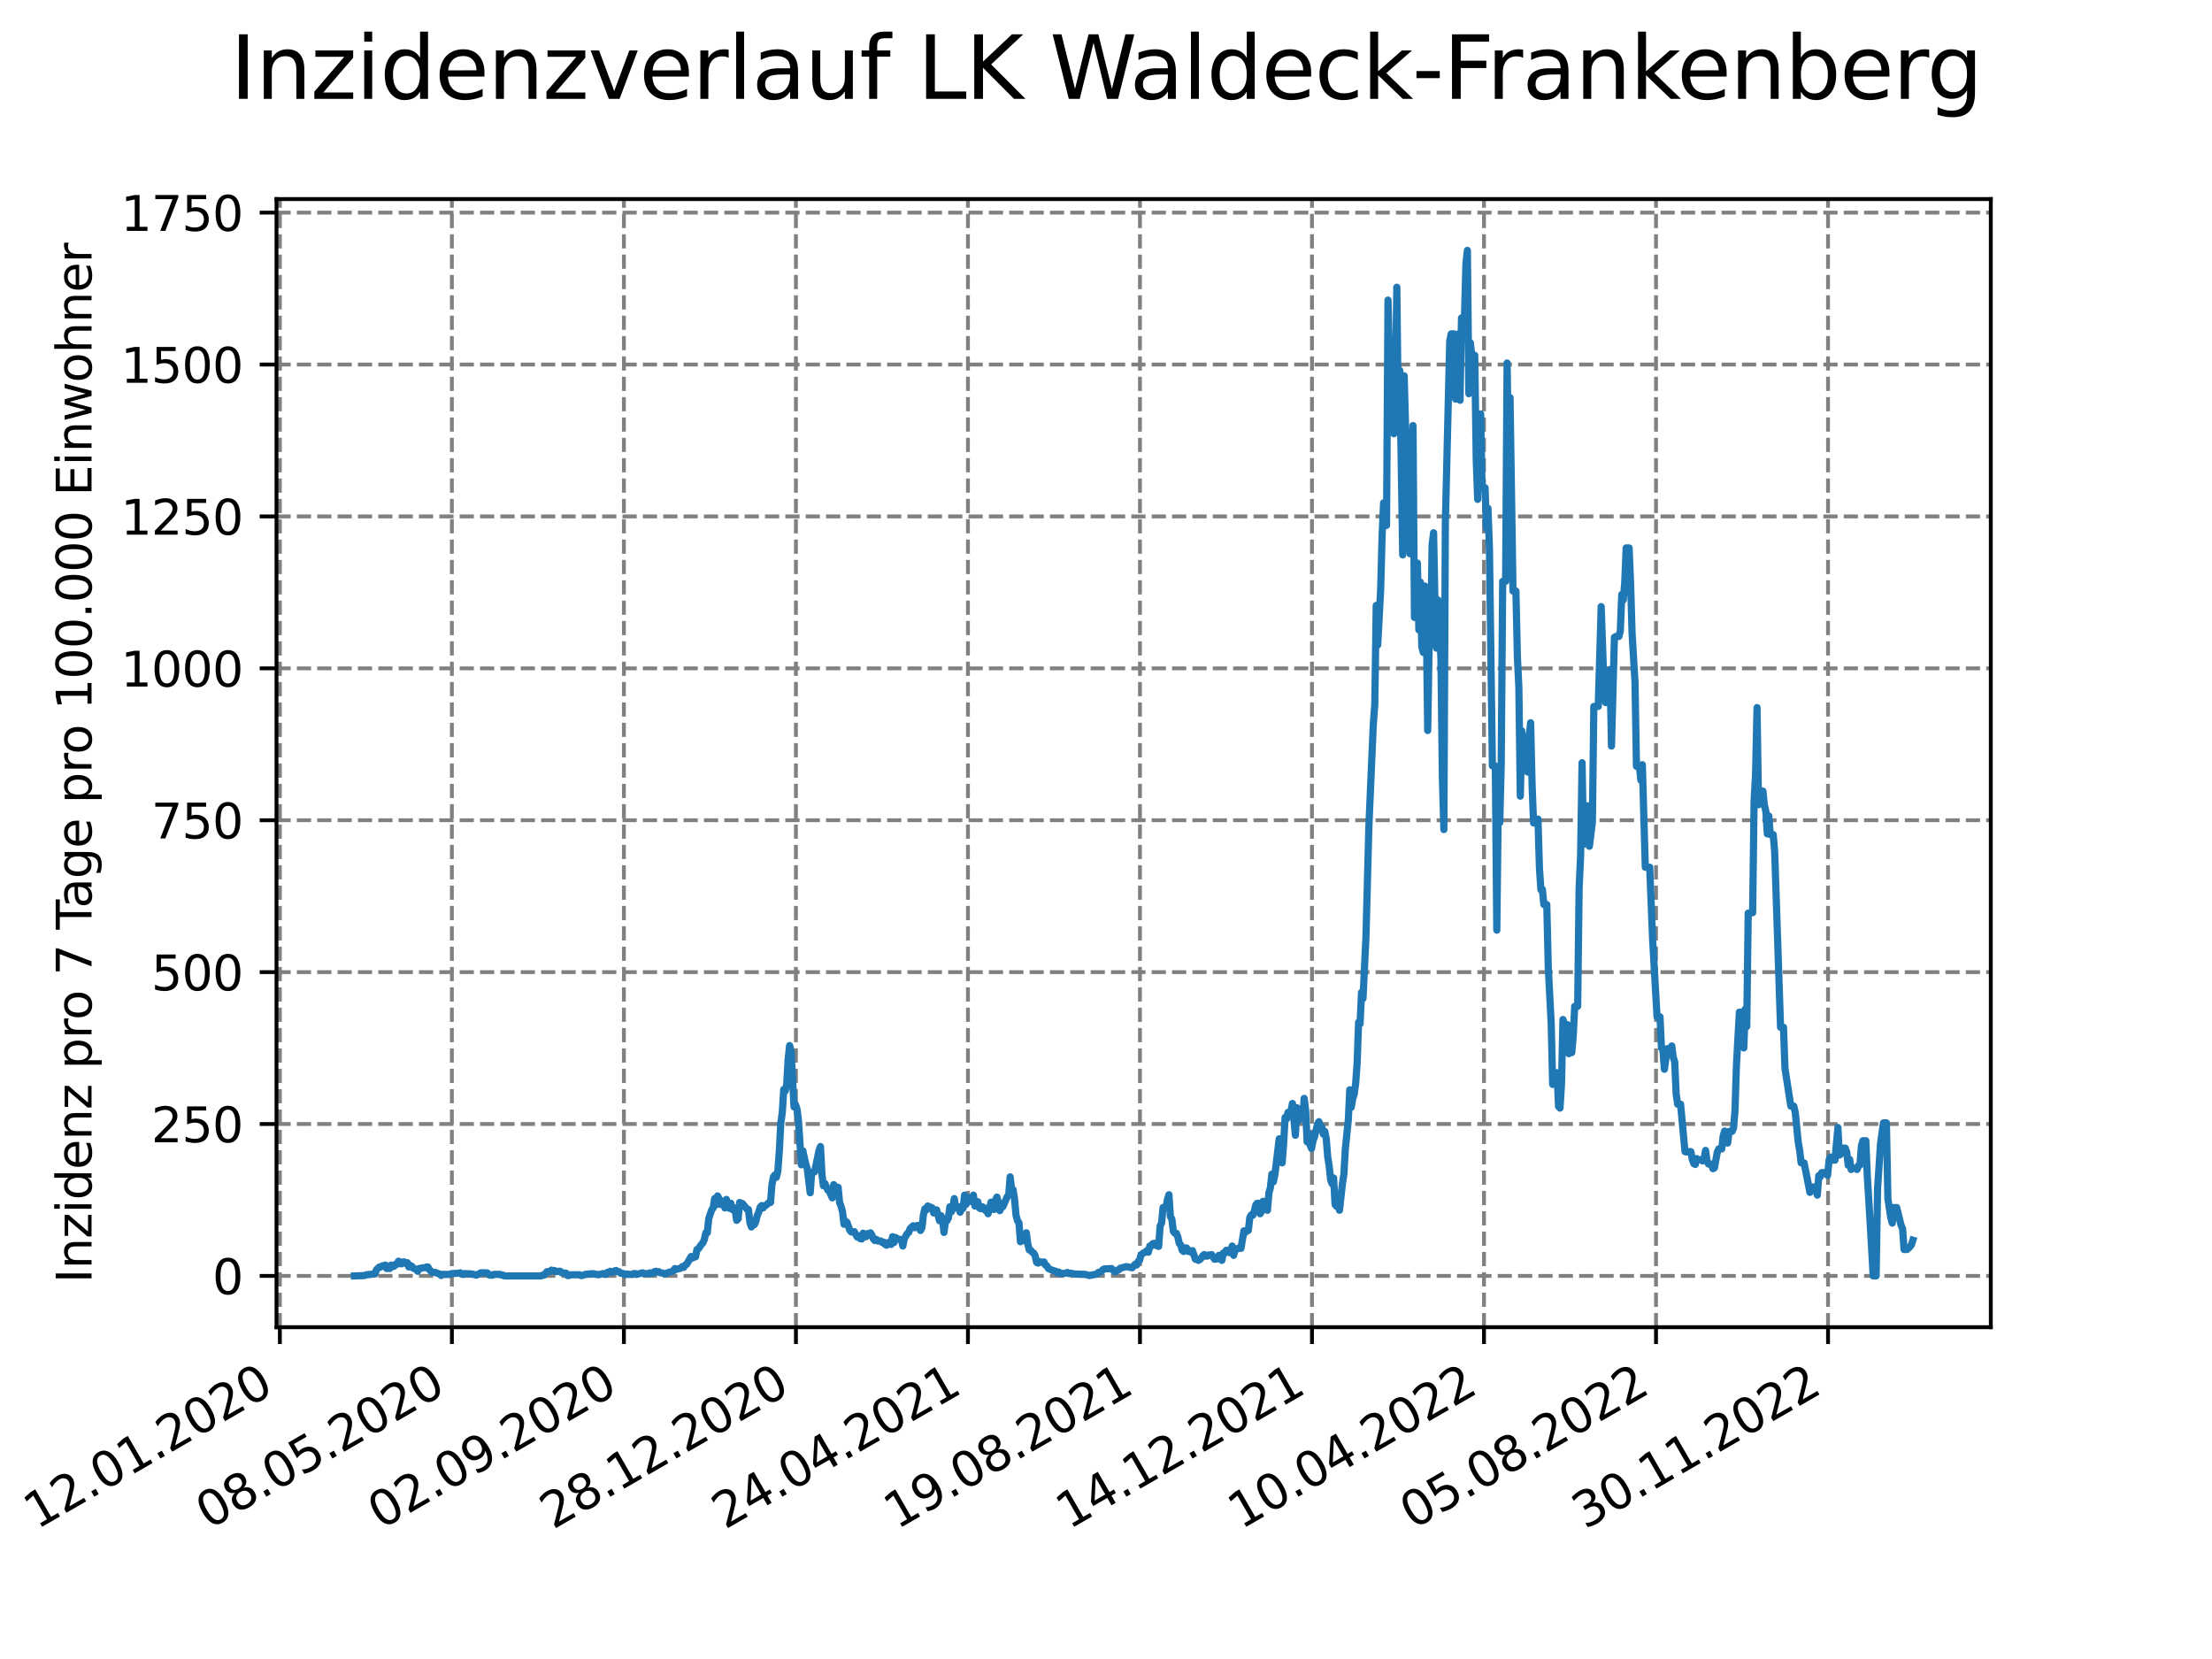 <?xml version="1.0" encoding="utf-8" standalone="no"?>
<!DOCTYPE svg PUBLIC "-//W3C//DTD SVG 1.1//EN"
  "http://www.w3.org/Graphics/SVG/1.1/DTD/svg11.dtd">
<svg xmlns:xlink="http://www.w3.org/1999/xlink" width="460.8pt" height="345.6pt" viewBox="0 0 460.8 345.6" xmlns="http://www.w3.org/2000/svg" version="1.1">
 <defs>
  <style type="text/css">*{stroke-linejoin: round; stroke-linecap: butt}</style>
 </defs>
 <g id="figure_1">
  <g id="patch_1">
   <path d="M 0 345.6 
L 460.8 345.6 
L 460.8 0 
L 0 0 
z
" style="fill: #ffffff"/>
  </g>
  <g id="axes_1">
   <g id="patch_2">
    <path d="M 57.6 276.48 
L 414.72 276.48 
L 414.72 41.472 
L 57.6 41.472 
z
" style="fill: #ffffff"/>
   </g>
   <g id="matplotlib.axis_1">
    <g id="xtick_1">
     <g id="line2d_1">
      <path d="M 58.302 276.48 
L 58.302 41.472 
" clip-path="url(#p14fde51d1a)" style="fill: none; stroke-dasharray: 2.96,1.28; stroke-dashoffset: 0; stroke: #808080; stroke-width: 0.8"/>
     </g>
     <g id="line2d_2">
      <defs>
       <path id="m1dcf62a6da" d="M 0 0 
L 0 3.5 
" style="stroke: #000000; stroke-width: 0.8"/>
      </defs>
      <g>
       <use xlink:href="#m1dcf62a6da" x="58.302" y="276.48" style="stroke: #000000; stroke-width: 0.8"/>
      </g>
     </g>
     <g id="text_1">
      <!-- 12.01.2020 -->
      <g transform="translate(7.677 318.689) rotate(-30) scale(0.1 -0.1)">
       <defs>
        <path id="DejaVuSans-31" d="M 794 531 
L 1825 531 
L 1825 4091 
L 703 3866 
L 703 4441 
L 1819 4666 
L 2450 4666 
L 2450 531 
L 3481 531 
L 3481 0 
L 794 0 
L 794 531 
z
" transform="scale(0.016)"/>
        <path id="DejaVuSans-32" d="M 1228 531 
L 3431 531 
L 3431 0 
L 469 0 
L 469 531 
Q 828 903 1448 1529 
Q 2069 2156 2228 2338 
Q 2531 2678 2651 2914 
Q 2772 3150 2772 3378 
Q 2772 3750 2511 3984 
Q 2250 4219 1831 4219 
Q 1534 4219 1204 4116 
Q 875 4013 500 3803 
L 500 4441 
Q 881 4594 1212 4672 
Q 1544 4750 1819 4750 
Q 2544 4750 2975 4387 
Q 3406 4025 3406 3419 
Q 3406 3131 3298 2873 
Q 3191 2616 2906 2266 
Q 2828 2175 2409 1742 
Q 1991 1309 1228 531 
z
" transform="scale(0.016)"/>
        <path id="DejaVuSans-2e" d="M 684 794 
L 1344 794 
L 1344 0 
L 684 0 
L 684 794 
z
" transform="scale(0.016)"/>
        <path id="DejaVuSans-30" d="M 2034 4250 
Q 1547 4250 1301 3770 
Q 1056 3291 1056 2328 
Q 1056 1369 1301 889 
Q 1547 409 2034 409 
Q 2525 409 2770 889 
Q 3016 1369 3016 2328 
Q 3016 3291 2770 3770 
Q 2525 4250 2034 4250 
z
M 2034 4750 
Q 2819 4750 3233 4129 
Q 3647 3509 3647 2328 
Q 3647 1150 3233 529 
Q 2819 -91 2034 -91 
Q 1250 -91 836 529 
Q 422 1150 422 2328 
Q 422 3509 836 4129 
Q 1250 4750 2034 4750 
z
" transform="scale(0.016)"/>
       </defs>
       <use xlink:href="#DejaVuSans-31"/>
       <use xlink:href="#DejaVuSans-32" x="63.623"/>
       <use xlink:href="#DejaVuSans-2e" x="127.246"/>
       <use xlink:href="#DejaVuSans-30" x="159.033"/>
       <use xlink:href="#DejaVuSans-31" x="222.656"/>
       <use xlink:href="#DejaVuSans-2e" x="286.279"/>
       <use xlink:href="#DejaVuSans-32" x="318.066"/>
       <use xlink:href="#DejaVuSans-30" x="381.689"/>
       <use xlink:href="#DejaVuSans-32" x="445.312"/>
       <use xlink:href="#DejaVuSans-30" x="508.936"/>
      </g>
     </g>
    </g>
    <g id="xtick_2">
     <g id="line2d_3">
      <path d="M 94.136 276.48 
L 94.136 41.472 
" clip-path="url(#p14fde51d1a)" style="fill: none; stroke-dasharray: 2.96,1.28; stroke-dashoffset: 0; stroke: #808080; stroke-width: 0.8"/>
     </g>
     <g id="line2d_4">
      <g>
       <use xlink:href="#m1dcf62a6da" x="94.136" y="276.48" style="stroke: #000000; stroke-width: 0.8"/>
      </g>
     </g>
     <g id="text_2">
      <!-- 08.05.2020 -->
      <g transform="translate(43.511 318.689) rotate(-30) scale(0.1 -0.1)">
       <defs>
        <path id="DejaVuSans-38" d="M 2034 2216 
Q 1584 2216 1326 1975 
Q 1069 1734 1069 1313 
Q 1069 891 1326 650 
Q 1584 409 2034 409 
Q 2484 409 2743 651 
Q 3003 894 3003 1313 
Q 3003 1734 2745 1975 
Q 2488 2216 2034 2216 
z
M 1403 2484 
Q 997 2584 770 2862 
Q 544 3141 544 3541 
Q 544 4100 942 4425 
Q 1341 4750 2034 4750 
Q 2731 4750 3128 4425 
Q 3525 4100 3525 3541 
Q 3525 3141 3298 2862 
Q 3072 2584 2669 2484 
Q 3125 2378 3379 2068 
Q 3634 1759 3634 1313 
Q 3634 634 3220 271 
Q 2806 -91 2034 -91 
Q 1263 -91 848 271 
Q 434 634 434 1313 
Q 434 1759 690 2068 
Q 947 2378 1403 2484 
z
M 1172 3481 
Q 1172 3119 1398 2916 
Q 1625 2713 2034 2713 
Q 2441 2713 2670 2916 
Q 2900 3119 2900 3481 
Q 2900 3844 2670 4047 
Q 2441 4250 2034 4250 
Q 1625 4250 1398 4047 
Q 1172 3844 1172 3481 
z
" transform="scale(0.016)"/>
        <path id="DejaVuSans-35" d="M 691 4666 
L 3169 4666 
L 3169 4134 
L 1269 4134 
L 1269 2991 
Q 1406 3038 1543 3061 
Q 1681 3084 1819 3084 
Q 2600 3084 3056 2656 
Q 3513 2228 3513 1497 
Q 3513 744 3044 326 
Q 2575 -91 1722 -91 
Q 1428 -91 1123 -41 
Q 819 9 494 109 
L 494 744 
Q 775 591 1075 516 
Q 1375 441 1709 441 
Q 2250 441 2565 725 
Q 2881 1009 2881 1497 
Q 2881 1984 2565 2268 
Q 2250 2553 1709 2553 
Q 1456 2553 1204 2497 
Q 953 2441 691 2322 
L 691 4666 
z
" transform="scale(0.016)"/>
       </defs>
       <use xlink:href="#DejaVuSans-30"/>
       <use xlink:href="#DejaVuSans-38" x="63.623"/>
       <use xlink:href="#DejaVuSans-2e" x="127.246"/>
       <use xlink:href="#DejaVuSans-30" x="159.033"/>
       <use xlink:href="#DejaVuSans-35" x="222.656"/>
       <use xlink:href="#DejaVuSans-2e" x="286.279"/>
       <use xlink:href="#DejaVuSans-32" x="318.066"/>
       <use xlink:href="#DejaVuSans-30" x="381.689"/>
       <use xlink:href="#DejaVuSans-32" x="445.312"/>
       <use xlink:href="#DejaVuSans-30" x="508.936"/>
      </g>
     </g>
    </g>
    <g id="xtick_3">
     <g id="line2d_5">
      <path d="M 129.971 276.48 
L 129.971 41.472 
" clip-path="url(#p14fde51d1a)" style="fill: none; stroke-dasharray: 2.96,1.28; stroke-dashoffset: 0; stroke: #808080; stroke-width: 0.8"/>
     </g>
     <g id="line2d_6">
      <g>
       <use xlink:href="#m1dcf62a6da" x="129.971" y="276.48" style="stroke: #000000; stroke-width: 0.8"/>
      </g>
     </g>
     <g id="text_3">
      <!-- 02.09.2020 -->
      <g transform="translate(79.346 318.689) rotate(-30) scale(0.1 -0.1)">
       <defs>
        <path id="DejaVuSans-39" d="M 703 97 
L 703 672 
Q 941 559 1184 500 
Q 1428 441 1663 441 
Q 2288 441 2617 861 
Q 2947 1281 2994 2138 
Q 2813 1869 2534 1725 
Q 2256 1581 1919 1581 
Q 1219 1581 811 2004 
Q 403 2428 403 3163 
Q 403 3881 828 4315 
Q 1253 4750 1959 4750 
Q 2769 4750 3195 4129 
Q 3622 3509 3622 2328 
Q 3622 1225 3098 567 
Q 2575 -91 1691 -91 
Q 1453 -91 1209 -44 
Q 966 3 703 97 
z
M 1959 2075 
Q 2384 2075 2632 2365 
Q 2881 2656 2881 3163 
Q 2881 3666 2632 3958 
Q 2384 4250 1959 4250 
Q 1534 4250 1286 3958 
Q 1038 3666 1038 3163 
Q 1038 2656 1286 2365 
Q 1534 2075 1959 2075 
z
" transform="scale(0.016)"/>
       </defs>
       <use xlink:href="#DejaVuSans-30"/>
       <use xlink:href="#DejaVuSans-32" x="63.623"/>
       <use xlink:href="#DejaVuSans-2e" x="127.246"/>
       <use xlink:href="#DejaVuSans-30" x="159.033"/>
       <use xlink:href="#DejaVuSans-39" x="222.656"/>
       <use xlink:href="#DejaVuSans-2e" x="286.279"/>
       <use xlink:href="#DejaVuSans-32" x="318.066"/>
       <use xlink:href="#DejaVuSans-30" x="381.689"/>
       <use xlink:href="#DejaVuSans-32" x="445.312"/>
       <use xlink:href="#DejaVuSans-30" x="508.936"/>
      </g>
     </g>
    </g>
    <g id="xtick_4">
     <g id="line2d_7">
      <path d="M 165.805 276.48 
L 165.805 41.472 
" clip-path="url(#p14fde51d1a)" style="fill: none; stroke-dasharray: 2.96,1.28; stroke-dashoffset: 0; stroke: #808080; stroke-width: 0.8"/>
     </g>
     <g id="line2d_8">
      <g>
       <use xlink:href="#m1dcf62a6da" x="165.805" y="276.48" style="stroke: #000000; stroke-width: 0.8"/>
      </g>
     </g>
     <g id="text_4">
      <!-- 28.12.2020 -->
      <g transform="translate(115.18 318.689) rotate(-30) scale(0.1 -0.1)">
       <use xlink:href="#DejaVuSans-32"/>
       <use xlink:href="#DejaVuSans-38" x="63.623"/>
       <use xlink:href="#DejaVuSans-2e" x="127.246"/>
       <use xlink:href="#DejaVuSans-31" x="159.033"/>
       <use xlink:href="#DejaVuSans-32" x="222.656"/>
       <use xlink:href="#DejaVuSans-2e" x="286.279"/>
       <use xlink:href="#DejaVuSans-32" x="318.066"/>
       <use xlink:href="#DejaVuSans-30" x="381.689"/>
       <use xlink:href="#DejaVuSans-32" x="445.312"/>
       <use xlink:href="#DejaVuSans-30" x="508.936"/>
      </g>
     </g>
    </g>
    <g id="xtick_5">
     <g id="line2d_9">
      <path d="M 201.64 276.48 
L 201.64 41.472 
" clip-path="url(#p14fde51d1a)" style="fill: none; stroke-dasharray: 2.96,1.28; stroke-dashoffset: 0; stroke: #808080; stroke-width: 0.8"/>
     </g>
     <g id="line2d_10">
      <g>
       <use xlink:href="#m1dcf62a6da" x="201.64" y="276.48" style="stroke: #000000; stroke-width: 0.8"/>
      </g>
     </g>
     <g id="text_5">
      <!-- 24.04.2021 -->
      <g transform="translate(151.015 318.689) rotate(-30) scale(0.1 -0.1)">
       <defs>
        <path id="DejaVuSans-34" d="M 2419 4116 
L 825 1625 
L 2419 1625 
L 2419 4116 
z
M 2253 4666 
L 3047 4666 
L 3047 1625 
L 3713 1625 
L 3713 1100 
L 3047 1100 
L 3047 0 
L 2419 0 
L 2419 1100 
L 313 1100 
L 313 1709 
L 2253 4666 
z
" transform="scale(0.016)"/>
       </defs>
       <use xlink:href="#DejaVuSans-32"/>
       <use xlink:href="#DejaVuSans-34" x="63.623"/>
       <use xlink:href="#DejaVuSans-2e" x="127.246"/>
       <use xlink:href="#DejaVuSans-30" x="159.033"/>
       <use xlink:href="#DejaVuSans-34" x="222.656"/>
       <use xlink:href="#DejaVuSans-2e" x="286.279"/>
       <use xlink:href="#DejaVuSans-32" x="318.066"/>
       <use xlink:href="#DejaVuSans-30" x="381.689"/>
       <use xlink:href="#DejaVuSans-32" x="445.312"/>
       <use xlink:href="#DejaVuSans-31" x="508.936"/>
      </g>
     </g>
    </g>
    <g id="xtick_6">
     <g id="line2d_11">
      <path d="M 237.474 276.48 
L 237.474 41.472 
" clip-path="url(#p14fde51d1a)" style="fill: none; stroke-dasharray: 2.96,1.28; stroke-dashoffset: 0; stroke: #808080; stroke-width: 0.8"/>
     </g>
     <g id="line2d_12">
      <g>
       <use xlink:href="#m1dcf62a6da" x="237.474" y="276.48" style="stroke: #000000; stroke-width: 0.8"/>
      </g>
     </g>
     <g id="text_6">
      <!-- 19.08.2021 -->
      <g transform="translate(186.849 318.689) rotate(-30) scale(0.1 -0.1)">
       <use xlink:href="#DejaVuSans-31"/>
       <use xlink:href="#DejaVuSans-39" x="63.623"/>
       <use xlink:href="#DejaVuSans-2e" x="127.246"/>
       <use xlink:href="#DejaVuSans-30" x="159.033"/>
       <use xlink:href="#DejaVuSans-38" x="222.656"/>
       <use xlink:href="#DejaVuSans-2e" x="286.279"/>
       <use xlink:href="#DejaVuSans-32" x="318.066"/>
       <use xlink:href="#DejaVuSans-30" x="381.689"/>
       <use xlink:href="#DejaVuSans-32" x="445.312"/>
       <use xlink:href="#DejaVuSans-31" x="508.936"/>
      </g>
     </g>
    </g>
    <g id="xtick_7">
     <g id="line2d_13">
      <path d="M 273.309 276.48 
L 273.309 41.472 
" clip-path="url(#p14fde51d1a)" style="fill: none; stroke-dasharray: 2.96,1.28; stroke-dashoffset: 0; stroke: #808080; stroke-width: 0.8"/>
     </g>
     <g id="line2d_14">
      <g>
       <use xlink:href="#m1dcf62a6da" x="273.309" y="276.48" style="stroke: #000000; stroke-width: 0.8"/>
      </g>
     </g>
     <g id="text_7">
      <!-- 14.12.2021 -->
      <g transform="translate(222.684 318.689) rotate(-30) scale(0.1 -0.1)">
       <use xlink:href="#DejaVuSans-31"/>
       <use xlink:href="#DejaVuSans-34" x="63.623"/>
       <use xlink:href="#DejaVuSans-2e" x="127.246"/>
       <use xlink:href="#DejaVuSans-31" x="159.033"/>
       <use xlink:href="#DejaVuSans-32" x="222.656"/>
       <use xlink:href="#DejaVuSans-2e" x="286.279"/>
       <use xlink:href="#DejaVuSans-32" x="318.066"/>
       <use xlink:href="#DejaVuSans-30" x="381.689"/>
       <use xlink:href="#DejaVuSans-32" x="445.312"/>
       <use xlink:href="#DejaVuSans-31" x="508.936"/>
      </g>
     </g>
    </g>
    <g id="xtick_8">
     <g id="line2d_15">
      <path d="M 309.143 276.48 
L 309.143 41.472 
" clip-path="url(#p14fde51d1a)" style="fill: none; stroke-dasharray: 2.96,1.28; stroke-dashoffset: 0; stroke: #808080; stroke-width: 0.8"/>
     </g>
     <g id="line2d_16">
      <g>
       <use xlink:href="#m1dcf62a6da" x="309.143" y="276.48" style="stroke: #000000; stroke-width: 0.8"/>
      </g>
     </g>
     <g id="text_8">
      <!-- 10.04.2022 -->
      <g transform="translate(258.518 318.689) rotate(-30) scale(0.1 -0.1)">
       <use xlink:href="#DejaVuSans-31"/>
       <use xlink:href="#DejaVuSans-30" x="63.623"/>
       <use xlink:href="#DejaVuSans-2e" x="127.246"/>
       <use xlink:href="#DejaVuSans-30" x="159.033"/>
       <use xlink:href="#DejaVuSans-34" x="222.656"/>
       <use xlink:href="#DejaVuSans-2e" x="286.279"/>
       <use xlink:href="#DejaVuSans-32" x="318.066"/>
       <use xlink:href="#DejaVuSans-30" x="381.689"/>
       <use xlink:href="#DejaVuSans-32" x="445.312"/>
       <use xlink:href="#DejaVuSans-32" x="508.936"/>
      </g>
     </g>
    </g>
    <g id="xtick_9">
     <g id="line2d_17">
      <path d="M 344.978 276.48 
L 344.978 41.472 
" clip-path="url(#p14fde51d1a)" style="fill: none; stroke-dasharray: 2.96,1.28; stroke-dashoffset: 0; stroke: #808080; stroke-width: 0.8"/>
     </g>
     <g id="line2d_18">
      <g>
       <use xlink:href="#m1dcf62a6da" x="344.978" y="276.48" style="stroke: #000000; stroke-width: 0.8"/>
      </g>
     </g>
     <g id="text_9">
      <!-- 05.08.2022 -->
      <g transform="translate(294.353 318.689) rotate(-30) scale(0.1 -0.1)">
       <use xlink:href="#DejaVuSans-30"/>
       <use xlink:href="#DejaVuSans-35" x="63.623"/>
       <use xlink:href="#DejaVuSans-2e" x="127.246"/>
       <use xlink:href="#DejaVuSans-30" x="159.033"/>
       <use xlink:href="#DejaVuSans-38" x="222.656"/>
       <use xlink:href="#DejaVuSans-2e" x="286.279"/>
       <use xlink:href="#DejaVuSans-32" x="318.066"/>
       <use xlink:href="#DejaVuSans-30" x="381.689"/>
       <use xlink:href="#DejaVuSans-32" x="445.312"/>
       <use xlink:href="#DejaVuSans-32" x="508.936"/>
      </g>
     </g>
    </g>
    <g id="xtick_10">
     <g id="line2d_19">
      <path d="M 380.812 276.48 
L 380.812 41.472 
" clip-path="url(#p14fde51d1a)" style="fill: none; stroke-dasharray: 2.96,1.28; stroke-dashoffset: 0; stroke: #808080; stroke-width: 0.8"/>
     </g>
     <g id="line2d_20">
      <g>
       <use xlink:href="#m1dcf62a6da" x="380.812" y="276.48" style="stroke: #000000; stroke-width: 0.8"/>
      </g>
     </g>
     <g id="text_10">
      <!-- 30.11.2022 -->
      <g transform="translate(330.187 318.689) rotate(-30) scale(0.1 -0.1)">
       <defs>
        <path id="DejaVuSans-33" d="M 2597 2516 
Q 3050 2419 3304 2112 
Q 3559 1806 3559 1356 
Q 3559 666 3084 287 
Q 2609 -91 1734 -91 
Q 1441 -91 1130 -33 
Q 819 25 488 141 
L 488 750 
Q 750 597 1062 519 
Q 1375 441 1716 441 
Q 2309 441 2620 675 
Q 2931 909 2931 1356 
Q 2931 1769 2642 2001 
Q 2353 2234 1838 2234 
L 1294 2234 
L 1294 2753 
L 1863 2753 
Q 2328 2753 2575 2939 
Q 2822 3125 2822 3475 
Q 2822 3834 2567 4026 
Q 2313 4219 1838 4219 
Q 1578 4219 1281 4162 
Q 984 4106 628 3988 
L 628 4550 
Q 988 4650 1302 4700 
Q 1616 4750 1894 4750 
Q 2613 4750 3031 4423 
Q 3450 4097 3450 3541 
Q 3450 3153 3228 2886 
Q 3006 2619 2597 2516 
z
" transform="scale(0.016)"/>
       </defs>
       <use xlink:href="#DejaVuSans-33"/>
       <use xlink:href="#DejaVuSans-30" x="63.623"/>
       <use xlink:href="#DejaVuSans-2e" x="127.246"/>
       <use xlink:href="#DejaVuSans-31" x="159.033"/>
       <use xlink:href="#DejaVuSans-31" x="222.656"/>
       <use xlink:href="#DejaVuSans-2e" x="286.279"/>
       <use xlink:href="#DejaVuSans-32" x="318.066"/>
       <use xlink:href="#DejaVuSans-30" x="381.689"/>
       <use xlink:href="#DejaVuSans-32" x="445.312"/>
       <use xlink:href="#DejaVuSans-32" x="508.936"/>
      </g>
     </g>
    </g>
   </g>
   <g id="matplotlib.axis_2">
    <g id="ytick_1">
     <g id="line2d_21">
      <path d="M 57.6 265.798 
L 414.72 265.798 
" clip-path="url(#p14fde51d1a)" style="fill: none; stroke-dasharray: 2.96,1.28; stroke-dashoffset: 0; stroke: #808080; stroke-width: 0.8"/>
     </g>
     <g id="line2d_22">
      <defs>
       <path id="mf805c6d330" d="M 0 0 
L -3.5 0 
" style="stroke: #000000; stroke-width: 0.8"/>
      </defs>
      <g>
       <use xlink:href="#mf805c6d330" x="57.6" y="265.798" style="stroke: #000000; stroke-width: 0.8"/>
      </g>
     </g>
     <g id="text_11">
      <!-- 0 -->
      <g transform="translate(44.237 269.597) scale(0.1 -0.1)">
       <use xlink:href="#DejaVuSans-30"/>
      </g>
     </g>
    </g>
    <g id="ytick_2">
     <g id="line2d_23">
      <path d="M 57.6 234.155 
L 414.72 234.155 
" clip-path="url(#p14fde51d1a)" style="fill: none; stroke-dasharray: 2.96,1.28; stroke-dashoffset: 0; stroke: #808080; stroke-width: 0.8"/>
     </g>
     <g id="line2d_24">
      <g>
       <use xlink:href="#mf805c6d330" x="57.6" y="234.155" style="stroke: #000000; stroke-width: 0.8"/>
      </g>
     </g>
     <g id="text_12">
      <!-- 250 -->
      <g transform="translate(31.512 237.954) scale(0.1 -0.1)">
       <use xlink:href="#DejaVuSans-32"/>
       <use xlink:href="#DejaVuSans-35" x="63.623"/>
       <use xlink:href="#DejaVuSans-30" x="127.246"/>
      </g>
     </g>
    </g>
    <g id="ytick_3">
     <g id="line2d_25">
      <path d="M 57.6 202.512 
L 414.72 202.512 
" clip-path="url(#p14fde51d1a)" style="fill: none; stroke-dasharray: 2.96,1.28; stroke-dashoffset: 0; stroke: #808080; stroke-width: 0.8"/>
     </g>
     <g id="line2d_26">
      <g>
       <use xlink:href="#mf805c6d330" x="57.6" y="202.512" style="stroke: #000000; stroke-width: 0.8"/>
      </g>
     </g>
     <g id="text_13">
      <!-- 500 -->
      <g transform="translate(31.512 206.311) scale(0.1 -0.1)">
       <use xlink:href="#DejaVuSans-35"/>
       <use xlink:href="#DejaVuSans-30" x="63.623"/>
       <use xlink:href="#DejaVuSans-30" x="127.246"/>
      </g>
     </g>
    </g>
    <g id="ytick_4">
     <g id="line2d_27">
      <path d="M 57.6 170.868 
L 414.72 170.868 
" clip-path="url(#p14fde51d1a)" style="fill: none; stroke-dasharray: 2.96,1.28; stroke-dashoffset: 0; stroke: #808080; stroke-width: 0.8"/>
     </g>
     <g id="line2d_28">
      <g>
       <use xlink:href="#mf805c6d330" x="57.6" y="170.868" style="stroke: #000000; stroke-width: 0.8"/>
      </g>
     </g>
     <g id="text_14">
      <!-- 750 -->
      <g transform="translate(31.512 174.668) scale(0.1 -0.1)">
       <defs>
        <path id="DejaVuSans-37" d="M 525 4666 
L 3525 4666 
L 3525 4397 
L 1831 0 
L 1172 0 
L 2766 4134 
L 525 4134 
L 525 4666 
z
" transform="scale(0.016)"/>
       </defs>
       <use xlink:href="#DejaVuSans-37"/>
       <use xlink:href="#DejaVuSans-35" x="63.623"/>
       <use xlink:href="#DejaVuSans-30" x="127.246"/>
      </g>
     </g>
    </g>
    <g id="ytick_5">
     <g id="line2d_29">
      <path d="M 57.6 139.225 
L 414.72 139.225 
" clip-path="url(#p14fde51d1a)" style="fill: none; stroke-dasharray: 2.96,1.28; stroke-dashoffset: 0; stroke: #808080; stroke-width: 0.8"/>
     </g>
     <g id="line2d_30">
      <g>
       <use xlink:href="#mf805c6d330" x="57.6" y="139.225" style="stroke: #000000; stroke-width: 0.8"/>
      </g>
     </g>
     <g id="text_15">
      <!-- 1000 -->
      <g transform="translate(25.15 143.025) scale(0.1 -0.1)">
       <use xlink:href="#DejaVuSans-31"/>
       <use xlink:href="#DejaVuSans-30" x="63.623"/>
       <use xlink:href="#DejaVuSans-30" x="127.246"/>
       <use xlink:href="#DejaVuSans-30" x="190.869"/>
      </g>
     </g>
    </g>
    <g id="ytick_6">
     <g id="line2d_31">
      <path d="M 57.6 107.582 
L 414.72 107.582 
" clip-path="url(#p14fde51d1a)" style="fill: none; stroke-dasharray: 2.96,1.28; stroke-dashoffset: 0; stroke: #808080; stroke-width: 0.8"/>
     </g>
     <g id="line2d_32">
      <g>
       <use xlink:href="#mf805c6d330" x="57.6" y="107.582" style="stroke: #000000; stroke-width: 0.8"/>
      </g>
     </g>
     <g id="text_16">
      <!-- 1250 -->
      <g transform="translate(25.15 111.381) scale(0.1 -0.1)">
       <use xlink:href="#DejaVuSans-31"/>
       <use xlink:href="#DejaVuSans-32" x="63.623"/>
       <use xlink:href="#DejaVuSans-35" x="127.246"/>
       <use xlink:href="#DejaVuSans-30" x="190.869"/>
      </g>
     </g>
    </g>
    <g id="ytick_7">
     <g id="line2d_33">
      <path d="M 57.6 75.939 
L 414.72 75.939 
" clip-path="url(#p14fde51d1a)" style="fill: none; stroke-dasharray: 2.96,1.28; stroke-dashoffset: 0; stroke: #808080; stroke-width: 0.8"/>
     </g>
     <g id="line2d_34">
      <g>
       <use xlink:href="#mf805c6d330" x="57.6" y="75.939" style="stroke: #000000; stroke-width: 0.8"/>
      </g>
     </g>
     <g id="text_17">
      <!-- 1500 -->
      <g transform="translate(25.15 79.738) scale(0.1 -0.1)">
       <use xlink:href="#DejaVuSans-31"/>
       <use xlink:href="#DejaVuSans-35" x="63.623"/>
       <use xlink:href="#DejaVuSans-30" x="127.246"/>
       <use xlink:href="#DejaVuSans-30" x="190.869"/>
      </g>
     </g>
    </g>
    <g id="ytick_8">
     <g id="line2d_35">
      <path d="M 57.6 44.296 
L 414.72 44.296 
" clip-path="url(#p14fde51d1a)" style="fill: none; stroke-dasharray: 2.96,1.28; stroke-dashoffset: 0; stroke: #808080; stroke-width: 0.8"/>
     </g>
     <g id="line2d_36">
      <g>
       <use xlink:href="#mf805c6d330" x="57.6" y="44.296" style="stroke: #000000; stroke-width: 0.8"/>
      </g>
     </g>
     <g id="text_18">
      <!-- 1750 -->
      <g transform="translate(25.15 48.095) scale(0.1 -0.1)">
       <use xlink:href="#DejaVuSans-31"/>
       <use xlink:href="#DejaVuSans-37" x="63.623"/>
       <use xlink:href="#DejaVuSans-35" x="127.246"/>
       <use xlink:href="#DejaVuSans-30" x="190.869"/>
      </g>
     </g>
    </g>
    <g id="text_19">
     <!-- Inzidenz pro 7 Tage pro 100.000 Einwohner -->
     <g transform="translate(19.07 267.301) rotate(-90) scale(0.1 -0.1)">
      <defs>
       <path id="DejaVuSans-49" d="M 628 4666 
L 1259 4666 
L 1259 0 
L 628 0 
L 628 4666 
z
" transform="scale(0.016)"/>
       <path id="DejaVuSans-6e" d="M 3513 2113 
L 3513 0 
L 2938 0 
L 2938 2094 
Q 2938 2591 2744 2837 
Q 2550 3084 2163 3084 
Q 1697 3084 1428 2787 
Q 1159 2491 1159 1978 
L 1159 0 
L 581 0 
L 581 3500 
L 1159 3500 
L 1159 2956 
Q 1366 3272 1645 3428 
Q 1925 3584 2291 3584 
Q 2894 3584 3203 3211 
Q 3513 2838 3513 2113 
z
" transform="scale(0.016)"/>
       <path id="DejaVuSans-7a" d="M 353 3500 
L 3084 3500 
L 3084 2975 
L 922 459 
L 3084 459 
L 3084 0 
L 275 0 
L 275 525 
L 2438 3041 
L 353 3041 
L 353 3500 
z
" transform="scale(0.016)"/>
       <path id="DejaVuSans-69" d="M 603 3500 
L 1178 3500 
L 1178 0 
L 603 0 
L 603 3500 
z
M 603 4863 
L 1178 4863 
L 1178 4134 
L 603 4134 
L 603 4863 
z
" transform="scale(0.016)"/>
       <path id="DejaVuSans-64" d="M 2906 2969 
L 2906 4863 
L 3481 4863 
L 3481 0 
L 2906 0 
L 2906 525 
Q 2725 213 2448 61 
Q 2172 -91 1784 -91 
Q 1150 -91 751 415 
Q 353 922 353 1747 
Q 353 2572 751 3078 
Q 1150 3584 1784 3584 
Q 2172 3584 2448 3432 
Q 2725 3281 2906 2969 
z
M 947 1747 
Q 947 1113 1208 752 
Q 1469 391 1925 391 
Q 2381 391 2643 752 
Q 2906 1113 2906 1747 
Q 2906 2381 2643 2742 
Q 2381 3103 1925 3103 
Q 1469 3103 1208 2742 
Q 947 2381 947 1747 
z
" transform="scale(0.016)"/>
       <path id="DejaVuSans-65" d="M 3597 1894 
L 3597 1613 
L 953 1613 
Q 991 1019 1311 708 
Q 1631 397 2203 397 
Q 2534 397 2845 478 
Q 3156 559 3463 722 
L 3463 178 
Q 3153 47 2828 -22 
Q 2503 -91 2169 -91 
Q 1331 -91 842 396 
Q 353 884 353 1716 
Q 353 2575 817 3079 
Q 1281 3584 2069 3584 
Q 2775 3584 3186 3129 
Q 3597 2675 3597 1894 
z
M 3022 2063 
Q 3016 2534 2758 2815 
Q 2500 3097 2075 3097 
Q 1594 3097 1305 2825 
Q 1016 2553 972 2059 
L 3022 2063 
z
" transform="scale(0.016)"/>
       <path id="DejaVuSans-20" transform="scale(0.016)"/>
       <path id="DejaVuSans-70" d="M 1159 525 
L 1159 -1331 
L 581 -1331 
L 581 3500 
L 1159 3500 
L 1159 2969 
Q 1341 3281 1617 3432 
Q 1894 3584 2278 3584 
Q 2916 3584 3314 3078 
Q 3713 2572 3713 1747 
Q 3713 922 3314 415 
Q 2916 -91 2278 -91 
Q 1894 -91 1617 61 
Q 1341 213 1159 525 
z
M 3116 1747 
Q 3116 2381 2855 2742 
Q 2594 3103 2138 3103 
Q 1681 3103 1420 2742 
Q 1159 2381 1159 1747 
Q 1159 1113 1420 752 
Q 1681 391 2138 391 
Q 2594 391 2855 752 
Q 3116 1113 3116 1747 
z
" transform="scale(0.016)"/>
       <path id="DejaVuSans-72" d="M 2631 2963 
Q 2534 3019 2420 3045 
Q 2306 3072 2169 3072 
Q 1681 3072 1420 2755 
Q 1159 2438 1159 1844 
L 1159 0 
L 581 0 
L 581 3500 
L 1159 3500 
L 1159 2956 
Q 1341 3275 1631 3429 
Q 1922 3584 2338 3584 
Q 2397 3584 2469 3576 
Q 2541 3569 2628 3553 
L 2631 2963 
z
" transform="scale(0.016)"/>
       <path id="DejaVuSans-6f" d="M 1959 3097 
Q 1497 3097 1228 2736 
Q 959 2375 959 1747 
Q 959 1119 1226 758 
Q 1494 397 1959 397 
Q 2419 397 2687 759 
Q 2956 1122 2956 1747 
Q 2956 2369 2687 2733 
Q 2419 3097 1959 3097 
z
M 1959 3584 
Q 2709 3584 3137 3096 
Q 3566 2609 3566 1747 
Q 3566 888 3137 398 
Q 2709 -91 1959 -91 
Q 1206 -91 779 398 
Q 353 888 353 1747 
Q 353 2609 779 3096 
Q 1206 3584 1959 3584 
z
" transform="scale(0.016)"/>
       <path id="DejaVuSans-54" d="M -19 4666 
L 3928 4666 
L 3928 4134 
L 2272 4134 
L 2272 0 
L 1638 0 
L 1638 4134 
L -19 4134 
L -19 4666 
z
" transform="scale(0.016)"/>
       <path id="DejaVuSans-61" d="M 2194 1759 
Q 1497 1759 1228 1600 
Q 959 1441 959 1056 
Q 959 750 1161 570 
Q 1363 391 1709 391 
Q 2188 391 2477 730 
Q 2766 1069 2766 1631 
L 2766 1759 
L 2194 1759 
z
M 3341 1997 
L 3341 0 
L 2766 0 
L 2766 531 
Q 2569 213 2275 61 
Q 1981 -91 1556 -91 
Q 1019 -91 701 211 
Q 384 513 384 1019 
Q 384 1609 779 1909 
Q 1175 2209 1959 2209 
L 2766 2209 
L 2766 2266 
Q 2766 2663 2505 2880 
Q 2244 3097 1772 3097 
Q 1472 3097 1187 3025 
Q 903 2953 641 2809 
L 641 3341 
Q 956 3463 1253 3523 
Q 1550 3584 1831 3584 
Q 2591 3584 2966 3190 
Q 3341 2797 3341 1997 
z
" transform="scale(0.016)"/>
       <path id="DejaVuSans-67" d="M 2906 1791 
Q 2906 2416 2648 2759 
Q 2391 3103 1925 3103 
Q 1463 3103 1205 2759 
Q 947 2416 947 1791 
Q 947 1169 1205 825 
Q 1463 481 1925 481 
Q 2391 481 2648 825 
Q 2906 1169 2906 1791 
z
M 3481 434 
Q 3481 -459 3084 -895 
Q 2688 -1331 1869 -1331 
Q 1566 -1331 1297 -1286 
Q 1028 -1241 775 -1147 
L 775 -588 
Q 1028 -725 1275 -790 
Q 1522 -856 1778 -856 
Q 2344 -856 2625 -561 
Q 2906 -266 2906 331 
L 2906 616 
Q 2728 306 2450 153 
Q 2172 0 1784 0 
Q 1141 0 747 490 
Q 353 981 353 1791 
Q 353 2603 747 3093 
Q 1141 3584 1784 3584 
Q 2172 3584 2450 3431 
Q 2728 3278 2906 2969 
L 2906 3500 
L 3481 3500 
L 3481 434 
z
" transform="scale(0.016)"/>
       <path id="DejaVuSans-45" d="M 628 4666 
L 3578 4666 
L 3578 4134 
L 1259 4134 
L 1259 2753 
L 3481 2753 
L 3481 2222 
L 1259 2222 
L 1259 531 
L 3634 531 
L 3634 0 
L 628 0 
L 628 4666 
z
" transform="scale(0.016)"/>
       <path id="DejaVuSans-77" d="M 269 3500 
L 844 3500 
L 1563 769 
L 2278 3500 
L 2956 3500 
L 3675 769 
L 4391 3500 
L 4966 3500 
L 4050 0 
L 3372 0 
L 2619 2869 
L 1863 0 
L 1184 0 
L 269 3500 
z
" transform="scale(0.016)"/>
       <path id="DejaVuSans-68" d="M 3513 2113 
L 3513 0 
L 2938 0 
L 2938 2094 
Q 2938 2591 2744 2837 
Q 2550 3084 2163 3084 
Q 1697 3084 1428 2787 
Q 1159 2491 1159 1978 
L 1159 0 
L 581 0 
L 581 4863 
L 1159 4863 
L 1159 2956 
Q 1366 3272 1645 3428 
Q 1925 3584 2291 3584 
Q 2894 3584 3203 3211 
Q 3513 2838 3513 2113 
z
" transform="scale(0.016)"/>
      </defs>
      <use xlink:href="#DejaVuSans-49"/>
      <use xlink:href="#DejaVuSans-6e" x="29.492"/>
      <use xlink:href="#DejaVuSans-7a" x="92.871"/>
      <use xlink:href="#DejaVuSans-69" x="145.361"/>
      <use xlink:href="#DejaVuSans-64" x="173.145"/>
      <use xlink:href="#DejaVuSans-65" x="236.621"/>
      <use xlink:href="#DejaVuSans-6e" x="298.145"/>
      <use xlink:href="#DejaVuSans-7a" x="361.523"/>
      <use xlink:href="#DejaVuSans-20" x="414.014"/>
      <use xlink:href="#DejaVuSans-70" x="445.801"/>
      <use xlink:href="#DejaVuSans-72" x="509.277"/>
      <use xlink:href="#DejaVuSans-6f" x="548.141"/>
      <use xlink:href="#DejaVuSans-20" x="609.322"/>
      <use xlink:href="#DejaVuSans-37" x="641.109"/>
      <use xlink:href="#DejaVuSans-20" x="704.732"/>
      <use xlink:href="#DejaVuSans-54" x="736.52"/>
      <use xlink:href="#DejaVuSans-61" x="781.104"/>
      <use xlink:href="#DejaVuSans-67" x="842.383"/>
      <use xlink:href="#DejaVuSans-65" x="905.859"/>
      <use xlink:href="#DejaVuSans-20" x="967.383"/>
      <use xlink:href="#DejaVuSans-70" x="999.17"/>
      <use xlink:href="#DejaVuSans-72" x="1062.646"/>
      <use xlink:href="#DejaVuSans-6f" x="1101.51"/>
      <use xlink:href="#DejaVuSans-20" x="1162.691"/>
      <use xlink:href="#DejaVuSans-31" x="1194.479"/>
      <use xlink:href="#DejaVuSans-30" x="1258.102"/>
      <use xlink:href="#DejaVuSans-30" x="1321.725"/>
      <use xlink:href="#DejaVuSans-2e" x="1385.348"/>
      <use xlink:href="#DejaVuSans-30" x="1417.135"/>
      <use xlink:href="#DejaVuSans-30" x="1480.758"/>
      <use xlink:href="#DejaVuSans-30" x="1544.381"/>
      <use xlink:href="#DejaVuSans-20" x="1608.004"/>
      <use xlink:href="#DejaVuSans-45" x="1639.791"/>
      <use xlink:href="#DejaVuSans-69" x="1702.975"/>
      <use xlink:href="#DejaVuSans-6e" x="1730.758"/>
      <use xlink:href="#DejaVuSans-77" x="1794.137"/>
      <use xlink:href="#DejaVuSans-6f" x="1875.924"/>
      <use xlink:href="#DejaVuSans-68" x="1937.105"/>
      <use xlink:href="#DejaVuSans-6e" x="2000.484"/>
      <use xlink:href="#DejaVuSans-65" x="2063.863"/>
      <use xlink:href="#DejaVuSans-72" x="2125.387"/>
     </g>
    </g>
   </g>
   <g id="line2d_37">
    <path d="M 73.833 265.798 
L 75.977 265.717 
L 76.283 265.555 
L 77.202 265.474 
L 77.814 265.393 
L 78.121 265.393 
L 78.427 264.503 
L 79.039 263.937 
L 79.346 263.937 
L 79.652 263.694 
L 79.958 263.694 
L 80.265 263.532 
L 80.571 264.26 
L 80.877 264.179 
L 81.183 264.26 
L 81.49 263.532 
L 81.796 263.856 
L 82.102 263.775 
L 82.409 263.37 
L 82.715 263.37 
L 83.021 262.723 
L 83.327 262.884 
L 83.634 263.289 
L 83.94 262.884 
L 84.246 262.884 
L 84.552 263.208 
L 84.859 263.046 
L 85.165 263.937 
L 85.471 263.613 
L 85.778 263.775 
L 86.084 264.179 
L 86.696 264.422 
L 87.003 264.827 
L 87.309 264.26 
L 88.228 264.098 
L 88.534 264.098 
L 88.84 263.937 
L 89.147 263.937 
L 89.453 264.503 
L 90.065 265.069 
L 90.678 265.069 
L 91.291 265.312 
L 91.597 265.393 
L 91.903 265.717 
L 92.209 265.474 
L 93.741 265.474 
L 94.047 265.312 
L 95.578 265.231 
L 95.885 265.15 
L 96.497 265.474 
L 96.804 265.312 
L 98.335 265.393 
L 99.254 265.636 
L 100.173 265.15 
L 101.398 265.15 
L 101.704 265.312 
L 102.01 265.636 
L 102.623 265.636 
L 102.929 265.474 
L 104.154 265.474 
L 104.461 265.636 
L 104.767 265.636 
L 105.073 265.798 
L 112.73 265.798 
L 113.036 265.636 
L 113.343 265.636 
L 113.955 264.908 
L 114.568 264.908 
L 114.874 264.584 
L 115.18 264.746 
L 115.487 264.665 
L 115.793 264.908 
L 116.405 264.827 
L 116.712 264.827 
L 117.018 265.15 
L 117.937 265.231 
L 118.243 265.717 
L 118.549 265.717 
L 118.856 265.555 
L 120.693 265.555 
L 121 265.717 
L 121.306 265.717 
L 121.918 265.474 
L 122.837 265.393 
L 123.45 265.312 
L 124.675 265.555 
L 125.594 265.312 
L 126.206 265.474 
L 126.513 265.069 
L 126.819 265.069 
L 127.125 264.827 
L 127.431 265.069 
L 127.738 264.989 
L 128.044 264.746 
L 128.35 264.665 
L 128.656 264.908 
L 128.963 264.908 
L 129.269 265.231 
L 129.882 265.312 
L 130.188 265.555 
L 130.494 265.393 
L 131.107 265.474 
L 131.719 265.474 
L 132.026 265.312 
L 132.332 265.312 
L 132.638 265.474 
L 133.863 265.15 
L 134.169 265.312 
L 135.088 265.312 
L 135.395 265.15 
L 136.007 265.231 
L 136.313 264.908 
L 136.62 264.827 
L 136.926 264.989 
L 137.232 264.908 
L 137.539 265.15 
L 138.151 265.231 
L 138.457 265.393 
L 139.07 265.15 
L 140.295 264.746 
L 140.601 264.26 
L 140.908 264.422 
L 141.826 264.179 
L 142.133 263.856 
L 142.439 264.017 
L 142.745 263.532 
L 143.052 263.37 
L 143.97 261.752 
L 144.277 262.075 
L 144.583 261.752 
L 144.889 261.832 
L 145.195 260.295 
L 145.502 260.133 
L 146.114 259.243 
L 146.421 258.919 
L 146.727 258.191 
L 147.033 256.815 
L 147.339 256.815 
L 147.646 253.821 
L 148.258 252.04 
L 148.565 251.636 
L 148.871 249.694 
L 149.177 250.988 
L 149.483 249.127 
L 149.79 249.694 
L 150.096 250.908 
L 150.402 250.179 
L 150.708 250.26 
L 151.015 251.636 
L 151.321 249.855 
L 151.934 251.717 
L 152.24 250.665 
L 152.546 251.96 
L 152.852 251.555 
L 153.159 252.202 
L 153.465 254.225 
L 153.771 253.902 
L 154.078 250.503 
L 154.69 250.746 
L 155.609 251.879 
L 155.915 251.96 
L 156.221 254.711 
L 156.528 255.601 
L 156.834 254.792 
L 157.14 255.116 
L 157.447 254.468 
L 157.753 253.173 
L 158.059 252.526 
L 158.365 251.474 
L 158.672 251.15 
L 158.978 251.636 
L 159.284 251.15 
L 159.591 251.069 
L 160.203 250.503 
L 160.509 250.503 
L 160.816 246.78 
L 161.122 245.162 
L 161.428 244.757 
L 161.734 245.243 
L 162.041 243.948 
L 162.347 239.74 
L 162.653 233.994 
L 162.96 231.809 
L 163.266 226.954 
L 163.572 227.277 
L 163.878 225.982 
L 164.185 220.641 
L 164.491 217.809 
L 164.797 218.942 
L 165.41 230.595 
L 165.716 230.11 
L 166.022 231 
L 166.329 233.347 
L 166.941 242.653 
L 167.247 239.74 
L 167.86 242.491 
L 168.166 243.462 
L 168.779 248.48 
L 169.085 244.272 
L 169.391 244.272 
L 169.698 244.11 
L 170.617 239.659 
L 170.923 238.85 
L 171.229 244.676 
L 171.535 247.023 
L 171.842 246.538 
L 172.454 247.913 
L 172.76 248.156 
L 173.373 249.532 
L 173.679 246.78 
L 173.986 247.266 
L 174.598 247.347 
L 174.904 250.503 
L 175.211 251.312 
L 175.517 252.445 
L 175.823 255.035 
L 176.13 254.387 
L 176.436 254.63 
L 177.048 256.33 
L 177.355 256.653 
L 177.967 256.572 
L 178.58 257.705 
L 178.886 257.462 
L 179.192 258.029 
L 179.499 258.11 
L 179.805 256.896 
L 180.111 257.624 
L 180.417 257.624 
L 180.724 256.977 
L 181.03 257.301 
L 181.336 256.815 
L 181.643 257.301 
L 181.949 258.11 
L 182.255 258.434 
L 182.561 258.191 
L 182.868 258.515 
L 183.48 258.515 
L 183.786 258.838 
L 184.093 258.757 
L 184.399 259.243 
L 184.705 259.405 
L 185.012 258.838 
L 185.624 259.243 
L 185.93 257.624 
L 186.237 258.838 
L 186.543 257.786 
L 186.849 258.029 
L 187.768 258.272 
L 188.074 259.567 
L 188.381 258.029 
L 188.993 256.977 
L 189.299 256.734 
L 189.606 255.925 
L 190.218 255.358 
L 190.525 255.763 
L 190.831 255.682 
L 191.137 255.277 
L 191.443 255.439 
L 191.75 256.33 
L 192.056 255.763 
L 192.362 253.092 
L 192.669 251.798 
L 192.975 252.04 
L 193.281 251.231 
L 193.587 251.474 
L 193.894 251.474 
L 194.2 251.636 
L 194.506 252.688 
L 194.812 252.202 
L 195.119 252.04 
L 195.731 254.306 
L 196.038 253.254 
L 196.344 253.902 
L 196.65 256.734 
L 196.956 254.387 
L 197.263 254.306 
L 197.569 253.74 
L 197.875 251.393 
L 198.182 252.445 
L 198.488 251.636 
L 198.794 249.694 
L 199.1 251.555 
L 199.407 251.717 
L 199.713 251.393 
L 200.019 252.526 
L 200.325 251.555 
L 200.632 251.717 
L 200.938 248.965 
L 201.244 250.908 
L 201.551 249.694 
L 201.857 249.532 
L 202.163 249.775 
L 202.469 250.341 
L 202.776 248.965 
L 203.082 251.231 
L 203.388 250.341 
L 203.695 250.341 
L 204.001 251.636 
L 204.307 251.798 
L 204.613 251.393 
L 204.92 251.555 
L 205.226 252.121 
L 205.532 252.202 
L 205.838 252.85 
L 206.451 250.422 
L 207.064 251.96 
L 207.37 250.017 
L 207.676 249.37 
L 207.982 250.503 
L 208.289 252.202 
L 208.595 251.312 
L 208.901 251.393 
L 209.82 249.289 
L 210.126 248.965 
L 210.433 245.162 
L 210.739 247.832 
L 211.045 247.832 
L 211.351 249.855 
L 211.658 253.173 
L 211.964 254.306 
L 212.27 254.711 
L 212.577 258.676 
L 213.189 258.353 
L 213.495 257.139 
L 213.802 256.815 
L 214.108 259.162 
L 214.414 260.376 
L 214.721 260.457 
L 215.027 260.861 
L 215.333 261.023 
L 215.639 261.59 
L 215.946 262.965 
L 216.252 263.127 
L 216.558 262.804 
L 216.864 262.965 
L 217.477 262.884 
L 217.783 263.532 
L 218.09 263.694 
L 218.396 264.26 
L 219.315 264.665 
L 219.927 264.827 
L 220.234 265.15 
L 220.54 264.989 
L 220.846 265.312 
L 222.071 265.231 
L 222.377 265.069 
L 222.684 265.312 
L 222.99 265.231 
L 223.909 265.393 
L 226.053 265.474 
L 226.972 265.717 
L 228.503 265.393 
L 228.809 265.069 
L 229.422 264.908 
L 229.728 264.503 
L 230.034 264.341 
L 231.566 264.26 
L 232.178 264.908 
L 232.485 264.908 
L 232.791 264.584 
L 233.097 264.503 
L 233.403 264.179 
L 234.629 263.856 
L 235.854 264.098 
L 236.466 263.37 
L 236.773 263.532 
L 237.079 262.804 
L 237.385 262.561 
L 237.691 261.428 
L 238.304 260.942 
L 238.61 260.861 
L 238.917 260.538 
L 239.223 260.861 
L 239.529 259.567 
L 239.835 259.567 
L 240.142 259.081 
L 240.448 259 
L 240.754 259.405 
L 241.367 259.647 
L 241.673 255.358 
L 241.979 254.792 
L 242.286 251.555 
L 242.898 251.555 
L 243.204 249.855 
L 243.511 248.884 
L 243.817 253.416 
L 244.123 253.983 
L 244.43 256.491 
L 244.736 256.896 
L 245.042 256.896 
L 245.348 257.624 
L 245.655 259 
L 245.961 259.324 
L 246.267 260.457 
L 246.573 260.7 
L 246.88 259.971 
L 247.186 259.971 
L 247.492 260.7 
L 247.799 260.538 
L 248.105 260.861 
L 248.411 260.538 
L 249.024 262.318 
L 249.33 262.318 
L 249.636 262.561 
L 249.943 262.399 
L 250.249 262.075 
L 250.555 261.59 
L 250.861 261.347 
L 251.168 261.671 
L 251.474 261.671 
L 251.78 261.428 
L 252.086 261.509 
L 252.393 261.347 
L 253.005 262.318 
L 253.618 262.237 
L 253.924 261.509 
L 254.23 261.59 
L 254.537 262.561 
L 254.843 261.023 
L 255.149 261.023 
L 255.456 260.457 
L 255.762 260.457 
L 256.068 260.942 
L 256.374 260.7 
L 256.681 259.567 
L 256.987 261.509 
L 257.293 260.376 
L 257.599 260.133 
L 257.906 260.133 
L 258.212 259.89 
L 258.518 260.052 
L 259.131 256.41 
L 259.437 256.734 
L 259.743 256.33 
L 260.05 256.33 
L 260.356 253.659 
L 260.662 253.092 
L 260.969 253.173 
L 261.275 252.364 
L 261.581 251.069 
L 261.887 250.665 
L 262.194 250.665 
L 262.5 252.85 
L 262.806 252.364 
L 263.112 250.26 
L 263.419 251.15 
L 263.725 250.26 
L 264.031 252.121 
L 264.338 248.48 
L 264.644 247.428 
L 264.95 244.595 
L 265.256 246.214 
L 265.563 244.838 
L 266.482 237.231 
L 267.094 242.248 
L 267.4 238.283 
L 267.707 232.78 
L 268.013 233.104 
L 268.319 231.728 
L 268.625 231.89 
L 268.932 231.485 
L 269.238 229.867 
L 269.851 236.503 
L 270.157 230.757 
L 270.463 233.428 
L 270.769 232.942 
L 271.076 231.728 
L 271.382 233.023 
L 271.688 228.815 
L 271.995 231.404 
L 272.301 237.878 
L 272.607 236.179 
L 272.913 238.526 
L 273.22 239.254 
L 273.526 237.636 
L 273.832 236.826 
L 274.445 234.237 
L 274.751 233.67 
L 275.057 234.722 
L 275.364 234.803 
L 275.67 236.26 
L 275.976 235.693 
L 276.282 237.231 
L 276.589 241.035 
L 276.895 242.896 
L 277.201 245.809 
L 277.508 246.618 
L 277.814 245.405 
L 278.12 250.908 
L 278.426 251.312 
L 278.733 250.746 
L 279.039 252.121 
L 279.651 246.618 
L 279.958 244.595 
L 280.264 239.254 
L 280.877 233.347 
L 281.183 227.034 
L 281.489 230.676 
L 281.795 228.896 
L 282.102 227.925 
L 282.408 225.74 
L 282.714 221.532 
L 283.021 212.953 
L 283.327 213.277 
L 283.633 206.722 
L 283.939 208.017 
L 284.552 195.231 
L 285.164 172.086 
L 285.777 157.924 
L 286.083 150.883 
L 286.39 146.756 
L 286.696 126.12 
L 287.002 134.375 
L 287.615 122.802 
L 287.921 111.554 
L 288.227 104.756 
L 288.534 106.212 
L 288.84 109.45 
L 289.146 62.513 
L 289.452 74.813 
L 289.759 76.027 
L 290.065 80.721 
L 290.371 90.351 
L 290.677 82.259 
L 290.984 59.842 
L 291.29 86.709 
L 291.596 77.16 
L 292.209 115.6 
L 292.515 78.293 
L 292.821 89.461 
L 293.128 107.831 
L 293.434 109.126 
L 293.74 115.357 
L 294.047 97.877 
L 294.353 88.652 
L 294.659 128.629 
L 294.965 119.484 
L 295.272 117.299 
L 295.578 131.219 
L 295.884 121.265 
L 296.19 134.779 
L 296.497 135.912 
L 296.803 122.074 
L 297.109 127.658 
L 297.416 152.178 
L 297.722 133.808 
L 298.028 134.294 
L 298.334 113.496 
L 298.641 110.987 
L 298.947 126.363 
L 299.253 135.022 
L 299.56 124.987 
L 299.866 129.6 
L 300.172 137.45 
L 300.478 162.213 
L 300.785 172.814 
L 301.091 109.126 
L 302.01 71.01 
L 302.316 69.553 
L 302.929 69.553 
L 303.235 83.149 
L 303.541 81.53 
L 303.847 69.553 
L 304.154 83.391 
L 304.46 66.235 
L 305.073 66.235 
L 305.379 54.987 
L 305.685 52.154 
L 305.991 82.016 
L 306.298 71.414 
L 306.604 74.004 
L 307.216 74.004 
L 307.523 95.611 
L 307.829 104.028 
L 308.135 86.871 
L 308.442 86.224 
L 308.748 101.6 
L 309.36 101.6 
L 309.667 110.097 
L 309.973 105.889 
L 310.279 114.305 
L 310.892 159.542 
L 311.504 159.542 
L 311.811 193.774 
L 312.117 167.23 
L 312.423 171.358 
L 312.729 159.3 
L 313.036 121.103 
L 313.648 121.103 
L 313.955 75.623 
L 314.261 96.097 
L 314.567 82.825 
L 315.18 123.126 
L 315.792 123.126 
L 316.099 136.802 
L 316.405 143.196 
L 316.711 165.855 
L 317.017 152.259 
L 317.324 154.363 
L 317.936 154.363 
L 318.242 160.837 
L 318.549 153.797 
L 318.855 150.56 
L 319.161 163.427 
L 319.468 171.439 
L 320.08 171.439 
L 320.386 170.629 
L 320.693 180.826 
L 320.999 185.358 
L 321.305 185.277 
L 321.612 188.433 
L 322.224 188.433 
L 322.53 201.462 
L 323.143 213.277 
L 323.449 225.901 
L 323.755 223.474 
L 324.368 223.474 
L 324.674 230.514 
L 324.981 230.838 
L 325.287 225.821 
L 325.593 212.387 
L 325.899 213.439 
L 326.512 213.439 
L 326.818 219.508 
L 327.125 216.757 
L 327.431 219.266 
L 327.737 215.705 
L 328.043 209.635 
L 328.656 209.635 
L 328.962 184.953 
L 329.268 178.317 
L 329.575 158.895 
L 329.881 175.889 
L 330.187 167.878 
L 330.8 167.878 
L 331.106 176.294 
L 331.719 171.277 
L 332.025 147.161 
L 332.944 147.161 
L 333.556 126.363 
L 334.169 143.924 
L 334.475 146.352 
L 335.088 146.352 
L 335.394 139.473 
L 335.7 155.415 
L 336.313 132.756 
L 336.619 132.594 
L 337.232 132.594 
L 337.538 131.461 
L 337.844 123.854 
L 338.151 124.987 
L 338.457 121.507 
L 338.763 114.143 
L 339.376 114.143 
L 339.682 121.507 
L 339.988 131.866 
L 340.601 142.143 
L 340.907 159.623 
L 341.52 159.623 
L 341.826 162.537 
L 342.132 159.3 
L 342.745 180.664 
L 343.664 180.664 
L 344.276 195.797 
L 345.195 211.82 
L 345.807 211.82 
L 346.114 218.294 
L 346.42 218.78 
L 346.726 222.745 
L 347.339 218.456 
L 347.951 218.456 
L 348.258 217.89 
L 348.564 220.237 
L 348.87 221.208 
L 349.177 227.925 
L 349.483 230.029 
L 350.095 230.029 
L 351.014 239.902 
L 351.32 239.983 
L 351.933 239.902 
L 352.239 239.902 
L 352.546 241.601 
L 352.852 242.41 
L 353.158 242.572 
L 353.464 241.358 
L 353.771 241.601 
L 354.383 241.601 
L 354.69 241.844 
L 354.996 241.358 
L 355.302 239.659 
L 355.608 241.844 
L 355.915 242.491 
L 356.527 242.491 
L 356.833 243.462 
L 357.14 243.3 
L 357.752 239.983 
L 358.059 239.335 
L 358.671 239.335 
L 358.977 236.584 
L 359.284 235.613 
L 359.59 237.393 
L 359.896 238.121 
L 360.203 235.693 
L 360.815 235.693 
L 361.121 235.046 
L 361.428 231.404 
L 361.734 221.855 
L 362.346 210.849 
L 362.959 210.849 
L 363.265 218.294 
L 363.572 210.202 
L 363.878 213.844 
L 364.184 190.213 
L 365.103 190.132 
L 365.409 166.907 
L 365.716 161.323 
L 366.022 147.404 
L 366.328 167.635 
L 366.634 164.722 
L 367.247 164.803 
L 367.553 167.716 
L 367.859 169.011 
L 368.166 173.704 
L 368.472 169.982 
L 368.778 173.866 
L 369.391 173.866 
L 369.697 177.427 
L 370.922 214.005 
L 371.535 214.005 
L 371.841 222.584 
L 372.76 228.491 
L 373.066 230.433 
L 373.679 230.433 
L 373.985 231.728 
L 374.598 237.878 
L 374.904 239.659 
L 375.21 242.248 
L 375.823 242.248 
L 377.048 248.399 
L 377.354 247.266 
L 377.967 247.266 
L 378.273 247.67 
L 378.579 248.965 
L 378.885 244.919 
L 379.192 245.162 
L 379.498 244.272 
L 380.111 244.272 
L 380.723 244.838 
L 381.029 241.682 
L 381.336 241.035 
L 381.642 241.682 
L 382.255 241.682 
L 382.867 234.884 
L 383.173 240.63 
L 383.48 240.387 
L 383.786 239.173 
L 384.398 239.173 
L 384.705 239.983 
L 385.011 242.734 
L 385.317 241.52 
L 385.624 243.624 
L 385.93 243.381 
L 386.542 243.381 
L 386.849 243.624 
L 387.155 242.815 
L 387.461 242.734 
L 387.768 238.688 
L 388.074 237.636 
L 388.686 237.636 
L 388.993 245 
L 389.605 255.035 
L 390.218 265.798 
L 390.83 265.798 
L 391.137 247.509 
L 391.749 238.202 
L 392.362 233.913 
L 392.974 233.913 
L 393.281 249.694 
L 393.893 253.74 
L 394.199 254.792 
L 394.506 251.555 
L 395.118 251.555 
L 396.037 255.277 
L 396.343 255.925 
L 396.65 260.295 
L 397.262 260.295 
L 397.875 259.728 
L 398.181 259.324 
L 398.487 258.353 
L 398.487 258.353 
" clip-path="url(#p14fde51d1a)" style="fill: none; stroke: #1f77b4; stroke-width: 1.5; stroke-linecap: square"/>
   </g>
   <g id="patch_3">
    <path d="M 57.6 276.48 
L 57.6 41.472 
" style="fill: none; stroke: #000000; stroke-width: 0.8; stroke-linejoin: miter; stroke-linecap: square"/>
   </g>
   <g id="patch_4">
    <path d="M 414.72 276.48 
L 414.72 41.472 
" style="fill: none; stroke: #000000; stroke-width: 0.8; stroke-linejoin: miter; stroke-linecap: square"/>
   </g>
   <g id="patch_5">
    <path d="M 57.6 276.48 
L 414.72 276.48 
" style="fill: none; stroke: #000000; stroke-width: 0.8; stroke-linejoin: miter; stroke-linecap: square"/>
   </g>
   <g id="patch_6">
    <path d="M 57.6 41.472 
L 414.72 41.472 
" style="fill: none; stroke: #000000; stroke-width: 0.8; stroke-linejoin: miter; stroke-linecap: square"/>
   </g>
  </g>
  <g id="text_20">
   <!-- Inzidenzverlauf LK Waldeck-Frankenberg -->
   <g transform="translate(47.973 20.589) scale(0.18 -0.18)">
    <defs>
     <path id="DejaVuSans-76" d="M 191 3500 
L 800 3500 
L 1894 563 
L 2988 3500 
L 3597 3500 
L 2284 0 
L 1503 0 
L 191 3500 
z
" transform="scale(0.016)"/>
     <path id="DejaVuSans-6c" d="M 603 4863 
L 1178 4863 
L 1178 0 
L 603 0 
L 603 4863 
z
" transform="scale(0.016)"/>
     <path id="DejaVuSans-75" d="M 544 1381 
L 544 3500 
L 1119 3500 
L 1119 1403 
Q 1119 906 1312 657 
Q 1506 409 1894 409 
Q 2359 409 2629 706 
Q 2900 1003 2900 1516 
L 2900 3500 
L 3475 3500 
L 3475 0 
L 2900 0 
L 2900 538 
Q 2691 219 2414 64 
Q 2138 -91 1772 -91 
Q 1169 -91 856 284 
Q 544 659 544 1381 
z
M 1991 3584 
L 1991 3584 
z
" transform="scale(0.016)"/>
     <path id="DejaVuSans-66" d="M 2375 4863 
L 2375 4384 
L 1825 4384 
Q 1516 4384 1395 4259 
Q 1275 4134 1275 3809 
L 1275 3500 
L 2222 3500 
L 2222 3053 
L 1275 3053 
L 1275 0 
L 697 0 
L 697 3053 
L 147 3053 
L 147 3500 
L 697 3500 
L 697 3744 
Q 697 4328 969 4595 
Q 1241 4863 1831 4863 
L 2375 4863 
z
" transform="scale(0.016)"/>
     <path id="DejaVuSans-4c" d="M 628 4666 
L 1259 4666 
L 1259 531 
L 3531 531 
L 3531 0 
L 628 0 
L 628 4666 
z
" transform="scale(0.016)"/>
     <path id="DejaVuSans-4b" d="M 628 4666 
L 1259 4666 
L 1259 2694 
L 3353 4666 
L 4166 4666 
L 1850 2491 
L 4331 0 
L 3500 0 
L 1259 2247 
L 1259 0 
L 628 0 
L 628 4666 
z
" transform="scale(0.016)"/>
     <path id="DejaVuSans-57" d="M 213 4666 
L 850 4666 
L 1831 722 
L 2809 4666 
L 3519 4666 
L 4500 722 
L 5478 4666 
L 6119 4666 
L 4947 0 
L 4153 0 
L 3169 4050 
L 2175 0 
L 1381 0 
L 213 4666 
z
" transform="scale(0.016)"/>
     <path id="DejaVuSans-63" d="M 3122 3366 
L 3122 2828 
Q 2878 2963 2633 3030 
Q 2388 3097 2138 3097 
Q 1578 3097 1268 2742 
Q 959 2388 959 1747 
Q 959 1106 1268 751 
Q 1578 397 2138 397 
Q 2388 397 2633 464 
Q 2878 531 3122 666 
L 3122 134 
Q 2881 22 2623 -34 
Q 2366 -91 2075 -91 
Q 1284 -91 818 406 
Q 353 903 353 1747 
Q 353 2603 823 3093 
Q 1294 3584 2113 3584 
Q 2378 3584 2631 3529 
Q 2884 3475 3122 3366 
z
" transform="scale(0.016)"/>
     <path id="DejaVuSans-6b" d="M 581 4863 
L 1159 4863 
L 1159 1991 
L 2875 3500 
L 3609 3500 
L 1753 1863 
L 3688 0 
L 2938 0 
L 1159 1709 
L 1159 0 
L 581 0 
L 581 4863 
z
" transform="scale(0.016)"/>
     <path id="DejaVuSans-2d" d="M 313 2009 
L 1997 2009 
L 1997 1497 
L 313 1497 
L 313 2009 
z
" transform="scale(0.016)"/>
     <path id="DejaVuSans-46" d="M 628 4666 
L 3309 4666 
L 3309 4134 
L 1259 4134 
L 1259 2759 
L 3109 2759 
L 3109 2228 
L 1259 2228 
L 1259 0 
L 628 0 
L 628 4666 
z
" transform="scale(0.016)"/>
     <path id="DejaVuSans-62" d="M 3116 1747 
Q 3116 2381 2855 2742 
Q 2594 3103 2138 3103 
Q 1681 3103 1420 2742 
Q 1159 2381 1159 1747 
Q 1159 1113 1420 752 
Q 1681 391 2138 391 
Q 2594 391 2855 752 
Q 3116 1113 3116 1747 
z
M 1159 2969 
Q 1341 3281 1617 3432 
Q 1894 3584 2278 3584 
Q 2916 3584 3314 3078 
Q 3713 2572 3713 1747 
Q 3713 922 3314 415 
Q 2916 -91 2278 -91 
Q 1894 -91 1617 61 
Q 1341 213 1159 525 
L 1159 0 
L 581 0 
L 581 4863 
L 1159 4863 
L 1159 2969 
z
" transform="scale(0.016)"/>
    </defs>
    <use xlink:href="#DejaVuSans-49"/>
    <use xlink:href="#DejaVuSans-6e" x="29.492"/>
    <use xlink:href="#DejaVuSans-7a" x="92.871"/>
    <use xlink:href="#DejaVuSans-69" x="145.361"/>
    <use xlink:href="#DejaVuSans-64" x="173.145"/>
    <use xlink:href="#DejaVuSans-65" x="236.621"/>
    <use xlink:href="#DejaVuSans-6e" x="298.145"/>
    <use xlink:href="#DejaVuSans-7a" x="361.523"/>
    <use xlink:href="#DejaVuSans-76" x="414.014"/>
    <use xlink:href="#DejaVuSans-65" x="473.193"/>
    <use xlink:href="#DejaVuSans-72" x="534.717"/>
    <use xlink:href="#DejaVuSans-6c" x="575.83"/>
    <use xlink:href="#DejaVuSans-61" x="603.613"/>
    <use xlink:href="#DejaVuSans-75" x="664.893"/>
    <use xlink:href="#DejaVuSans-66" x="728.271"/>
    <use xlink:href="#DejaVuSans-20" x="763.477"/>
    <use xlink:href="#DejaVuSans-4c" x="795.264"/>
    <use xlink:href="#DejaVuSans-4b" x="850.977"/>
    <use xlink:href="#DejaVuSans-20" x="916.553"/>
    <use xlink:href="#DejaVuSans-57" x="948.34"/>
    <use xlink:href="#DejaVuSans-61" x="1040.842"/>
    <use xlink:href="#DejaVuSans-6c" x="1102.121"/>
    <use xlink:href="#DejaVuSans-64" x="1129.904"/>
    <use xlink:href="#DejaVuSans-65" x="1193.381"/>
    <use xlink:href="#DejaVuSans-63" x="1254.904"/>
    <use xlink:href="#DejaVuSans-6b" x="1309.885"/>
    <use xlink:href="#DejaVuSans-2d" x="1367.795"/>
    <use xlink:href="#DejaVuSans-46" x="1403.879"/>
    <use xlink:href="#DejaVuSans-72" x="1454.148"/>
    <use xlink:href="#DejaVuSans-61" x="1495.262"/>
    <use xlink:href="#DejaVuSans-6e" x="1556.541"/>
    <use xlink:href="#DejaVuSans-6b" x="1619.92"/>
    <use xlink:href="#DejaVuSans-65" x="1674.205"/>
    <use xlink:href="#DejaVuSans-6e" x="1735.729"/>
    <use xlink:href="#DejaVuSans-62" x="1799.107"/>
    <use xlink:href="#DejaVuSans-65" x="1862.584"/>
    <use xlink:href="#DejaVuSans-72" x="1924.107"/>
    <use xlink:href="#DejaVuSans-67" x="1963.471"/>
   </g>
  </g>
 </g>
 <defs>
  <clipPath id="p14fde51d1a">
   <rect x="57.6" y="41.472" width="357.12" height="235.008"/>
  </clipPath>
 </defs>
</svg>
